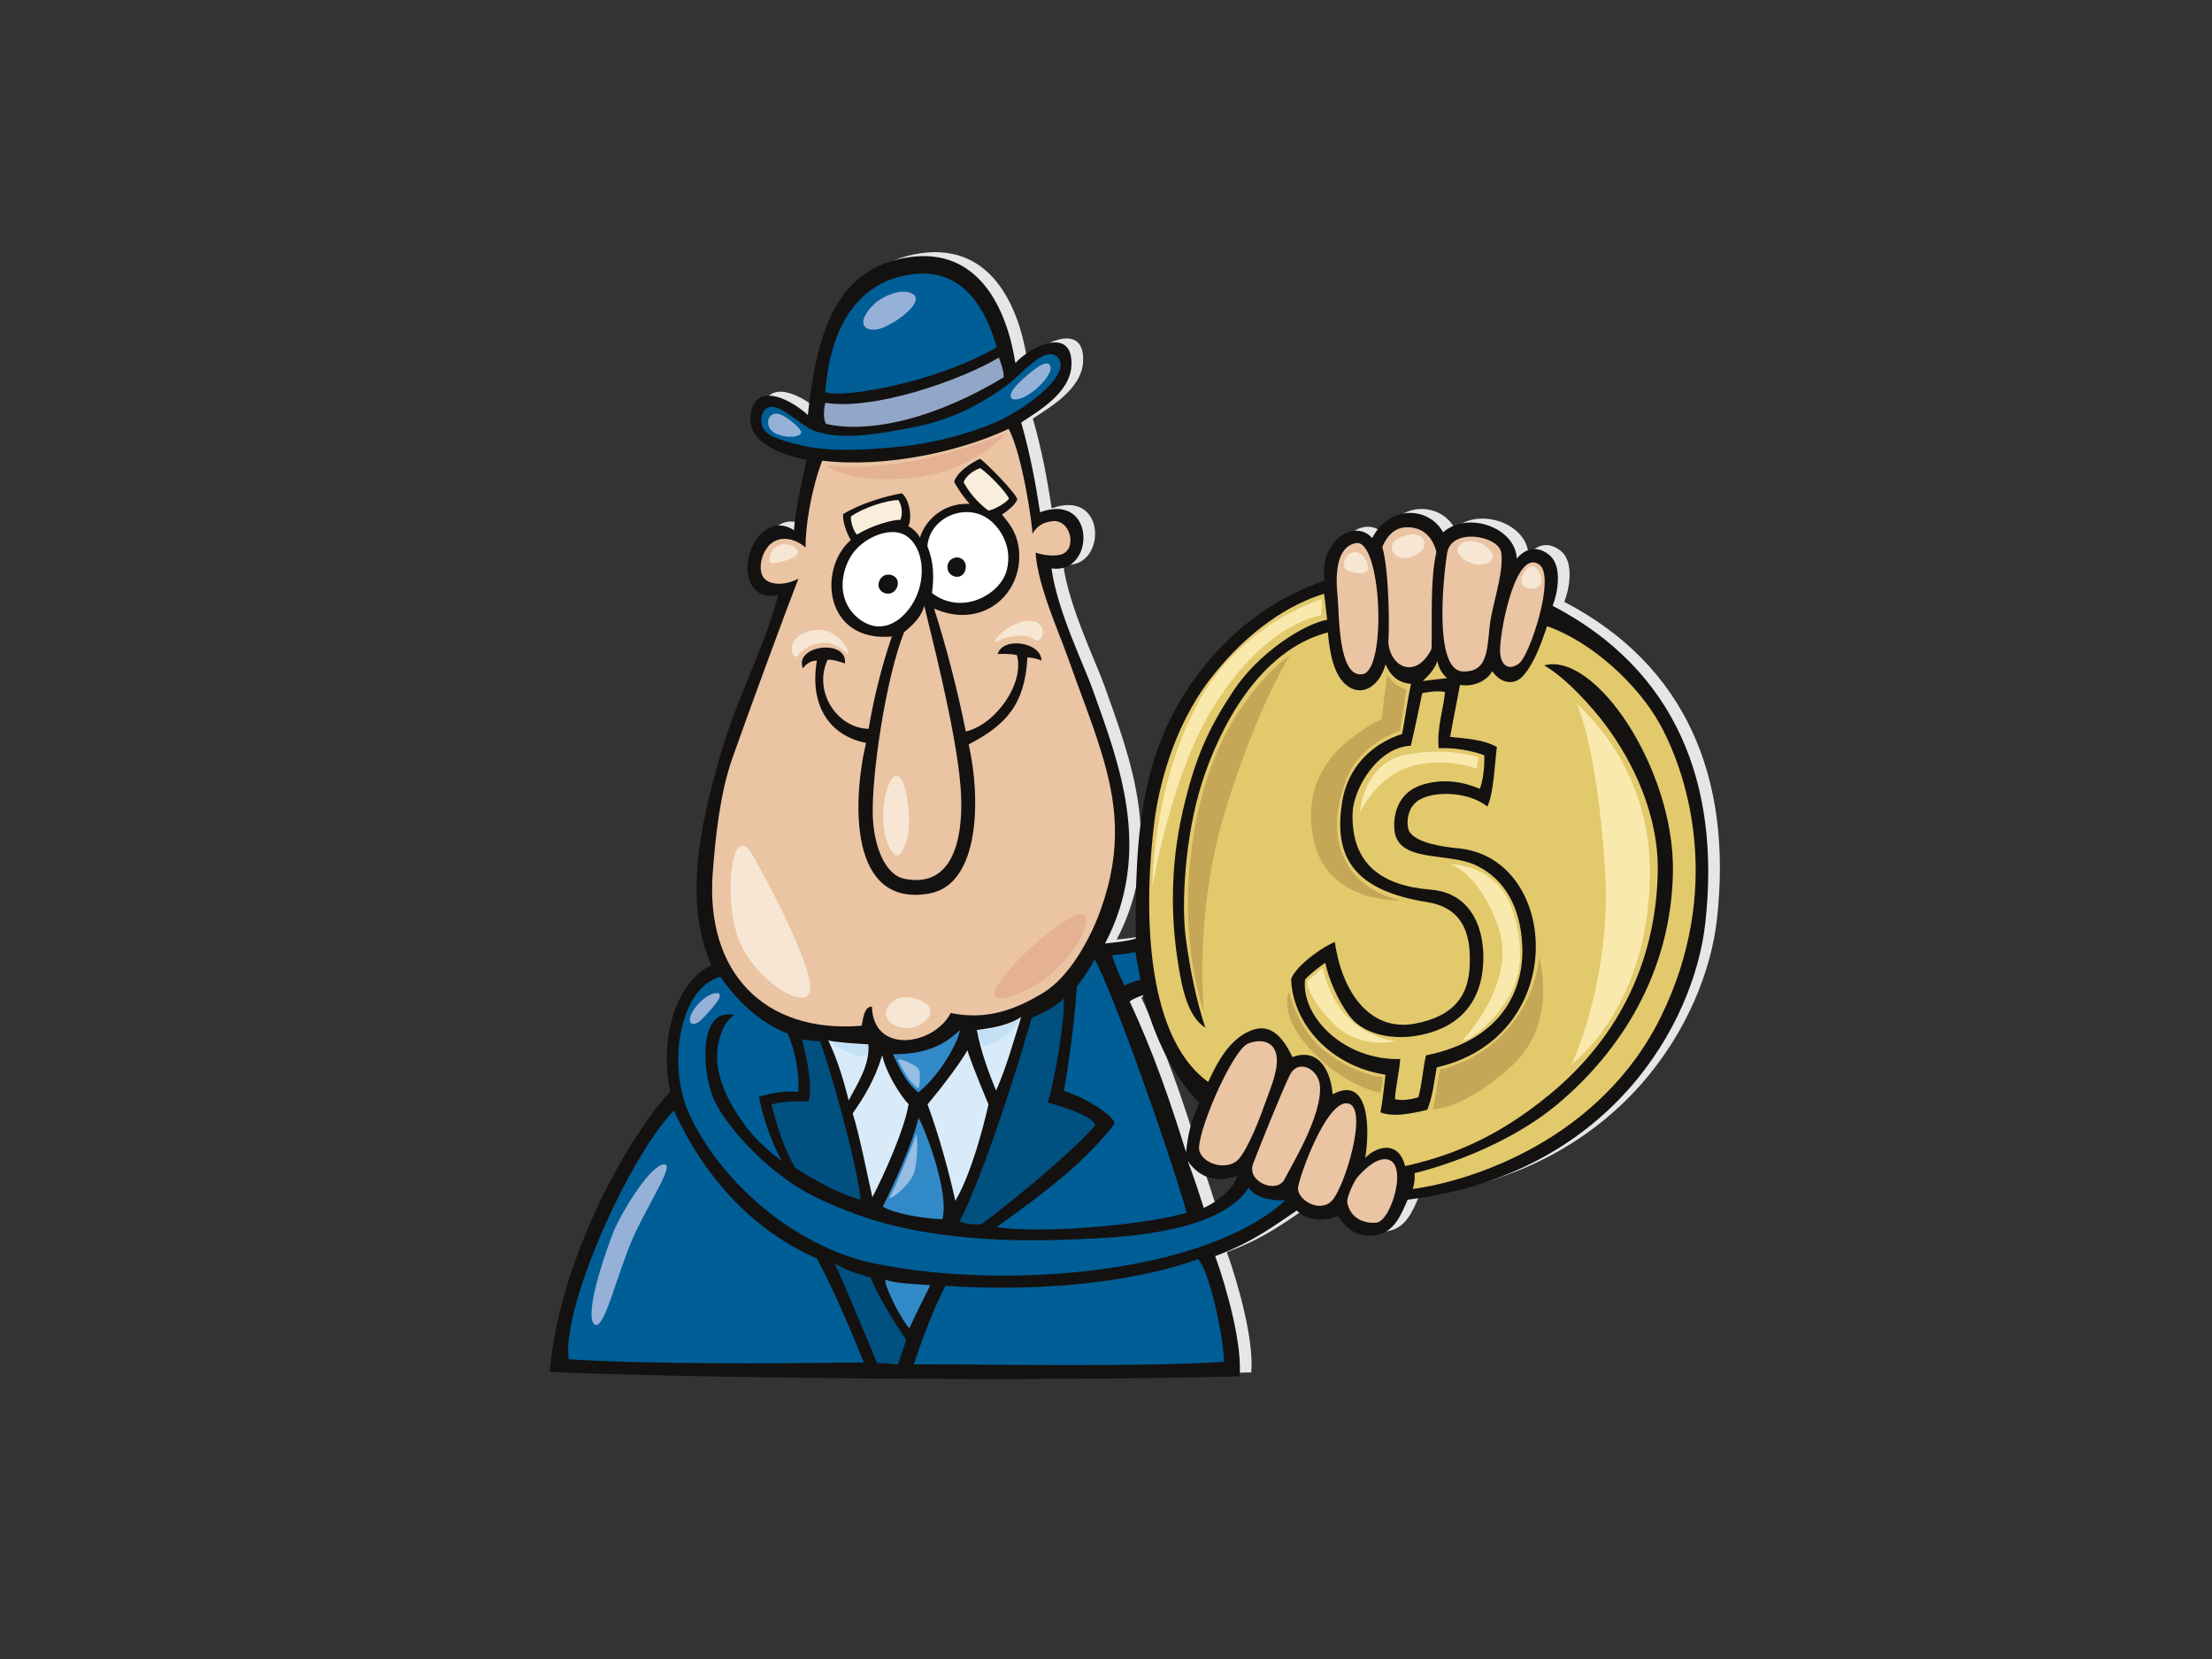 <?xml version="1.0" encoding="utf-8"?>
<!-- Generator: Adobe Illustrator 17.0.0, SVG Export Plug-In . SVG Version: 6.00 Build 0)  -->
<!DOCTYPE svg PUBLIC "-//W3C//DTD SVG 1.1//EN" "http://www.w3.org/Graphics/SVG/1.1/DTD/svg11.dtd">
<svg version="1.1" id="Layer_1" xmlns="http://www.w3.org/2000/svg" xmlns:xlink="http://www.w3.org/1999/xlink" x="0px" y="0px"
	 width="800px" height="600px" viewBox="0 0 800 600" enable-background="new 0 0 800 600" xml:space="preserve">
<rect x="0" y="0" width="800" height="600" fill="#333333" stroke="none"/>
<g>
	<path fill-rule="evenodd" clip-rule="evenodd" fill="#E5E6E6" d="M565.75,217.671c2.006-5.163,3.472-14.476-1.147-18.323
		c-4.12-3.43-8.472-2.747-11.838,1.259c-0.398-11.254-17.759-17.374-26.629-9.503c-4.923-9.114-19.236-10.304-25.646,2.064
		c-6.633-7.417-19.466,1.603-17.175,15.344c-10.305,3.664-27.67,11.203-43.886,31.411c-22.75,28.356-24.767,59.944-24.44,98.11
		c-3.153,0.974-7.366,1.381-11.113,1.766c17.668-33.723,4.701-65.985-4.379-91.603c-3.185-8.989-13.051-29.124-14.967-44.048
		c15.778,2.386,16.262-27.771-4.166-20.308c-1.669-10.69-3.404-20.427-6.813-32.463c6.002-4.014,17.665-10.571,18.161-20.552
		c0.706-14.167-14.103-7.62-20.265-0.971c-3.282-20.627-13.779-41.506-37.922-38.336c-28.152,3.697-34.088,29.779-37.141,57.14
		c-5.835-5.35-17.376-11.464-20.235-2.241c-3.757,12.13,11.483,16.829,19.749,18.452c-1.945,9.566-4.053,17.996-4.518,25.467
		c-9.75-6.337-17.833,6.199-16.72,15.388c0.649,5.35,4.377,9.73,11.051,7.99c-5.73,21.105-14.504,35.46-21.268,58.968
		c-7.178,24.954-12.968,52.69-2.914,74.9c-12.16,5.838-19.136,25.135-14.917,45.884c-12.897,13.115-39.916,58.223-43.579,101.277
		c47.399,2.059,169.222,3.665,249.502,1.609c1.014-11.228-4.435-31.308-8.833-43.513c13.741-5.039,21.314-11.013,29.536-16.486
		c2.979,3.435,9.849,4.352,14.715,1.912c3.375,4.728,6.812,7.937,13.68,7.022c6.87-0.915,9.33-7.467,11.679-12.825
		c73.275-9.156,103.551-63.732,107.622-99.833C626.721,281.35,609.714,240.574,565.75,217.671z M451.714,423.76
		c-1.273,4.79-7.17,9.418-12.14,11.675c-1.599-5.028-3.204-10.071-5.815-17C437.286,423.534,443.012,426.968,451.714,423.76z
		 M433.166,415.289c-5.594-18.026-11.739-35.984-20.38-54.499c1.086-0.945,3.436-1.833,4.808-2.287
		c4.123,14.655,10.278,28.729,20.377,38.937C435.039,403.766,433.851,408.652,433.166,415.289z"/>
	<path fill-rule="evenodd" clip-rule="evenodd" fill="#141111" d="M561.538,219.093c1.999-5.162,3.471-14.473-1.146-18.319
		c-4.126-3.43-8.476-2.747-11.84,1.26c-0.399-11.256-17.767-17.378-26.636-9.504c-4.918-9.117-19.23-10.303-25.645,2.063
		c-6.631-7.419-19.465,1.605-17.174,15.345c-10.305,3.66-27.671,11.2-43.887,31.406c-22.75,28.361-24.763,59.945-24.438,98.113
		c-3.152,0.977-7.364,1.381-11.112,1.766c17.67-33.718,4.7-65.987-4.379-91.601c-3.185-8.99-13.051-29.125-14.971-44.049
		c15.781,2.384,16.268-27.771-4.162-20.308c-1.667-10.692-3.407-20.427-6.815-32.465c6.002-4.011,17.663-10.568,18.162-20.548
		c0.705-14.167-14.106-7.622-20.263-0.974c-3.282-20.625-13.783-41.502-37.92-38.334c-28.157,3.698-34.091,29.78-37.145,57.14
		c-5.836-5.349-17.379-11.465-20.235-2.241c-3.759,12.13,11.48,16.83,19.748,18.451c-1.944,9.564-4.05,17.998-4.52,25.468
		c-9.745-6.336-17.83,6.2-16.714,15.387c0.645,5.349,4.375,9.729,11.048,7.987c-5.728,21.105-14.504,35.464-21.267,58.973
		c-7.18,24.948-12.969,52.685-2.918,74.899c-12.158,5.84-19.132,25.133-14.918,45.882c-12.892,13.115-39.913,58.228-43.576,101.28
		c47.4,2.059,169.226,3.665,249.499,1.607c1.019-11.223-4.43-31.304-8.828-43.513c13.739-5.037,21.315-11.007,29.535-16.484
		c2.979,3.432,9.85,4.352,14.714,1.913c3.375,4.728,6.813,7.939,13.681,7.022c6.868-0.917,9.332-7.465,11.681-12.825
		c73.275-9.154,103.548-63.73,107.619-99.835C622.507,282.774,605.501,241.997,561.538,219.093z M447.494,425.186
		c-1.268,4.788-7.163,9.416-12.132,11.675c-1.605-5.03-3.206-10.075-5.819-17.004C433.072,424.958,438.798,428.39,447.494,425.186z
		 M428.952,416.71c-5.592-18.024-11.738-35.984-20.384-54.497c1.09-0.945,3.438-1.833,4.81-2.289
		c4.125,14.655,10.278,28.732,20.379,38.942C430.822,405.188,429.635,410.074,428.952,416.71z"/>
	<path fill-rule="evenodd" clip-rule="evenodd" fill="#EAC4A3" d="M556.726,204.209c5.977,4.319-3.436,32.749-7.327,35.726
		c-3.894,2.972-7.045,0.596-6.874-5.267C542.778,226.235,548.482,198.256,556.726,204.209z"/>
	<path fill-rule="evenodd" clip-rule="evenodd" fill="#EAC4A3" d="M523.404,199.906c1.49-9.206,18.892-6.23,19.58,0.183
		c0.687,6.413-1.796,13.655-3.648,22.709c-1.852,9.052,0.225,20.502-10.309,20.044C518.494,242.383,521.911,209.111,523.404,199.906
		z"/>
	<path fill-rule="evenodd" clip-rule="evenodd" fill="#E2C96C" d="M523.404,245.242c-3.319,0.424-6.068,0.653-8.852,1.061
		c1.914-1.747,4.39-4.311,5.307-7.286C520.314,241.763,521.688,243.825,523.404,245.242z"/>
	<path fill-rule="evenodd" clip-rule="evenodd" fill="#E2C96C" d="M533.674,312.891c10.457,4.909,16.183,14.989,16.869,28.955
		c0.741,15.108-6.413,34.122-34.808,39.845c-1.174,4.849-1.405,10.432-2.747,15.112c-2.056,0.719-6.096,1.458-8.474,0.689
		c0.229-4.58,1.609-10.007,1.89-14.471c-20.211,0.5-35.911-15.176-34.411-28.812c1.636-1.762,5.494-4.925,7.334-5.952
		c1.14,5.723,4.683,14.01,9.012,19.533c5.372,6.844,17.819,9.512,30.37,5.199c10.096-3.469,15.51-10.758,17.176-19.923
		c2.15-11.856-0.857-29.914-18.505-31.317c-17.903-1.431-28.667-9.443-28.208-27.536c0.226-9.004,9.16-24.044,21.065-24.504
		c1.168-4.588,4.124-19.004,4.124-19.004s4.582-1.11,8.242-0.457c-0.453,5.721-3.013,12.974-2.289,20.375
		c8.932-0.451,16.489,2.521,16.489,2.521s0.355,6.954-1.602,12.135c-5.955-2.517-13.285-3.889-21.07-1.373
		c-7.784,2.518-10.277,9.501-9.854,15.88C505.107,312.281,523.378,308.059,533.674,312.891z"/>
	<path fill-rule="evenodd" clip-rule="evenodd" fill="#EAC4A3" d="M508.526,190.698c5.437-0.173,9.27,2.749,10.983,8.853
		c-2.328,10.177-1.486,24.353-1.77,35.063c-0.633,1.551-3.607,6.916-8.416,6.692c-4.807-0.228-7.468-6.019-7.167-9.881
		c0.298-3.858,0.338-24.405-2.219-33.628C501.537,193.907,504.349,190.829,508.526,190.698z"/>
	<path fill-rule="evenodd" clip-rule="evenodd" fill="#EAC4A3" d="M490.316,196.425c9.316-1.878,11.415,45.848,2.518,47.4
		c-8.98,1.568-8.434-21.817-9.099-28.335C482.954,207.848,483.226,197.854,490.316,196.425z"/>
	<path fill-rule="evenodd" clip-rule="evenodd" fill="#EAC4A3" d="M447.959,419.232c-3.667,4.124-12.512,2.23-14.163-2.917
		c-1.655-5.157,11.872-36.872,17.709-38.962c5.838-2.091,9.895,0.119,10.27,5.313c0.376,5.196-2.76,12.07-4.604,17.353
		C455.923,403.597,451.616,415.108,447.959,419.232z"/>
	<path fill-rule="evenodd" clip-rule="evenodd" fill="#005E96" d="M402.156,345.497c0,0,5.04-0.461,8.473-1.146
		c0.688,3.896,1.83,10.078,1.83,10.078s-2.975,0.461-5.723,2.059C404.308,351.965,402.156,345.497,402.156,345.497z"/>
	<path fill-rule="evenodd" clip-rule="evenodd" fill="#005E96" d="M429.191,438.628c-18.1,5.1-56.439,7.515-68.706,5.1
		c14.426-10.304,31.83-22.901,42.578-37.326c0.192-2.665-10.865-9.726-18.322-11.832c1.785-9.407,4.054-26.429,4.705-37.778
		c2.903-3.893,4.376-5.835,6.45-9.9C402.615,359.233,422.536,415.108,429.191,438.628z"/>
	<path fill-rule="evenodd" clip-rule="evenodd" fill="#005080" d="M289.995,375.938c1.365,0.146,4.608,0.632,6.553,0.632
		c2.595,6.326,13.418,43.561,14.706,57.313c-8.106-2.109-17.164-7.364-23.737-11.547c-4.262-7.503-6.855-16.096-8.477-22.908
		c3.89-1.13,8.916-1.13,13.436-1.178C293.843,391.52,291.683,382.082,289.995,375.938z"/>
	<path fill-rule="evenodd" clip-rule="evenodd" fill="#D9EBF8" d="M299.559,376.29c3.314,0.769,10.262,1.146,14.498,1.415
		c0.634,7.344-3.993,14.363-7.134,20.265C305.14,390.674,302.627,382.552,299.559,376.29z"/>
	<path fill-rule="evenodd" clip-rule="evenodd" fill="#D9EBF8" d="M308.382,402.671c3.892-5.509,7.945-11.997,10.701-21.073
		c1.133,5.997,6.647,14.913,9.52,17.718c-1.416,9.195-9.4,26.675-13.088,33.672C314.126,427.233,310.977,410.774,308.382,402.671z"
		/>
	<path fill-rule="evenodd" clip-rule="evenodd" fill="#318AC7" d="M322.933,381.251c10.689,0.089,18.199-2.734,24.197-8.738
		c-0.262,3.923-7.296,16.538-14.988,22.549C327.191,391.16,324.595,384.672,322.933,381.251z"/>
	<path fill-rule="evenodd" clip-rule="evenodd" fill="#318AC7" d="M332.215,404.291c2.28,3.825,11.306,27.255,8.594,36.637
		c-6.648-0.155-17.166-1.933-21.544-4.528C323.831,427.272,329.947,413.698,332.215,404.291z"/>
	<path fill-rule="evenodd" clip-rule="evenodd" fill="#D9EBF8" d="M335.457,399.428c5.313-6.363,12.38-15.674,14.395-19.597
		c2.141,6.627,7.652,19.597,7.652,19.597s-5.025,23.186-11.995,34.857C343.142,423.586,339.511,410.295,335.457,399.428z"/>
	<path fill-rule="evenodd" clip-rule="evenodd" fill="#D9EBF8" d="M353.291,372.52c4.379-0.648,10.862-1.301,16.043-4.728
		c-2.749,8.777-5.403,18.332-9.071,26.612C357.541,387.91,354.751,380.297,353.291,372.52z"/>
	<path fill-rule="evenodd" clip-rule="evenodd" fill="#005080" d="M373.071,368.14c5.093-1.922,10.569-5.623,11.671-7.132
		c0.52,6.372-2.914,28.693-5.833,37.771c1.73,0.406,17.084,4.676,17.183,8.27c-10.417,11.718-31.786,28.679-41.105,35.763
		c-3.889,0.162-5.584-0.258-7.966-0.995C355.188,426.035,367.557,388.081,373.071,368.14z"/>
	<path fill-rule="evenodd" clip-rule="evenodd" fill="#005E96" d="M331.564,99.013c19.454-1.62,26.633,17.962,28.857,26.589
		c-21.563,12.645-55.631,18.616-61.924,16.218C300.357,115.928,312.108,100.637,331.564,99.013z"/>
	<path fill-rule="evenodd" clip-rule="evenodd" fill="#92A6C7" d="M298.493,145.705c17.993,2.757,49.12-8.267,62.739-16.373
		c0.81,2.106,1.784,4.539,1.784,7.131c-29.019,17.349-51.716,19.779-64.199,16.864C297.682,151.866,297.842,148.139,298.493,145.705
		z"/>
	<path fill-rule="evenodd" clip-rule="evenodd" fill="#005E96" d="M275.955,154.785c-1.457-2.595-0.486-8.106,3.731-7.618
		c4.214,0.485,10.862,7.457,15.563,8.915c8.567,2.658,17.929,1.783,34.694-1.458c15.078-2.919,24.7-8.61,33.559-14.756
		c5.155-3.575,14.397-15.436,18.968-10.698c4.54,4.702-5.272,14.366-18.319,21.561c-8.997,4.964-25.778,9.567-39.234,10.863
		c-13.455,1.3-25.13,1.782-34.857-0.484C280.334,158.839,277.419,157.378,275.955,154.785z"/>
	<path fill-rule="evenodd" clip-rule="evenodd" fill="#EAC4A3" d="M257.766,315.727c0.994-13.385,2.696-28.961,7.081-41.439
		c5.733-16.318,20.006-55.072,23.914-65.03c-3.727,2.104-9.399,2.772-12.157,0.162c-3.081-2.919-1.135-11.186,3.404-13.621
		c4.544-2.429,9.565,0.486,11.348,2.268c-0.124-7.467,1.949-20.748,6-31.451c23.409,2.717,50.354-3.501,67.447-11.513
		c5.219,9.878,8.728,36.189,8.592,37.938c1.622-2.594,3.404-4.052,7.133-4.541c6.828-0.891,9.292,10.554,2.973,12.116
		c-2.81,0.693-6.702,0.047-8.97-0.769c0.754,11.93,8.411,28.65,11.673,37.939c4.213,11.999,8.399,22.221,11.996,33.886
		c5.496,17.845,7.944,35.021-0.179,57.511c-4.331,12.001-11.895,24.428-20.541,29.752c-10.733,6.611-21.109,10.014-33.647,7.44
		c-5.941,11.653-27.992,15.219-28.478-2.287c-3.03-0.196-3.243,5.185-3.752,6.89C276.267,373.83,255.103,351.549,257.766,315.727z"
		/>
	<path fill-rule="evenodd" clip-rule="evenodd" fill="#005E96" d="M205.685,491.586c-2.701-18.003,20.84-71.676,38.013-89.995
		c10.833,23.643,27.829,43.036,51.753,53.584c6.552,12.314,12.137,25.649,16.946,37.557
		C279.653,493.19,233.852,493.419,205.685,491.586z"/>
	<path fill-rule="evenodd" clip-rule="evenodd" fill="#005080" d="M327.737,484.491c0,0-1.6,5.429-2.974,8.928
		c-1.952-0.19-7.558-0.454-7.558-0.454s-13.654-32.917-15.342-35.954c4.353,2.289,7.1,3.435,13.051,5.039
		C318.578,471.437,327.737,484.491,327.737,484.491z"/>
	<path fill-rule="evenodd" clip-rule="evenodd" fill="#318AC7" d="M320.182,462.736c2.352,1.353,10.83,1.682,16.259,2.058
		c-2.978,6.187-4.989,9.875-7.556,15.573C326.619,478.427,319.624,465.068,320.182,462.736z"/>
	<path fill-rule="evenodd" clip-rule="evenodd" fill="#005E96" d="M442.694,492.503c-28.81,2.017-87.967,0.89-112.207,0.915
		c2.946-8.724,7.011-19.905,11.447-28.396c29.774,2.063,65.036-0.228,91.373-9.619C437.2,459.071,442.508,483.071,442.694,492.503z"
		/>
	<path fill-rule="evenodd" clip-rule="evenodd" fill="#005E96" d="M316.517,457.01c-30.01-6.155-56.63-30.676-67.322-54.271
		c-8.016-17.691-3.39-45.622,11.403-49.469c5.147,7.739,13.72,16.461,24.279,20.543c2.591,6.002,4.194,13.453,3.888,21.075
		c-4.699-0.484-9.563,0.326-14.263,1.787c1.131,6.324,4.052,15.728,8.267,23.182c-3.027-2.01-9.355-7.526-12.96-12.394
		c-4.566-6.175-12.664-18.27-9.918-30.464c0.945-4.194,2.288-7.56,5.666-9.916c-13.787-2.887-11.41,22.404-7.08,31.167
		c5.832,11.814,21.793,27.536,35.771,34.357c15.929,7.768,30.059,11.812,47.918,14.099c17.861,2.289,34.416,2.195,54.73,1.143
		c20.319-1.05,46.023-4.804,54.721-18.312c2.065,3.66,8.474,4.806,13.287,4.573C435.822,460.675,363.727,466.684,316.517,457.01z"/>
	<path fill-rule="evenodd" clip-rule="evenodd" fill="#EAC4A3" d="M464.671,426.329c-2.747,5.723-13.967,1.146-11.452-5.498
		c1.596-4.206,10.308-26.103,13.282-32.056c2.978-5.952,10.307-2.291,10.857,3.809C478.339,403.417,466.733,422.037,464.671,426.329
		z"/>
	<path fill-rule="evenodd" clip-rule="evenodd" fill="#EAC4A3" d="M481.618,434.344c-4.583,4.578-12.825-0.687-12.139-5.039
		c0.765-4.836,10.534-31.828,18.091-30.226C495.129,400.685,486.197,429.761,481.618,434.344z"/>
	<path fill-rule="evenodd" clip-rule="evenodd" fill="#EAC4A3" d="M497.902,442.169c-2.996,0.386-9.184-0.498-10.625-7.086
		c-0.453-2.095,2.762-8.314,3.542-9.204c2.07-2.362,6.21-6.664,10.035-6.648C509.835,419.262,503.317,441.469,497.902,442.169z"/>
	<path fill-rule="evenodd" clip-rule="evenodd" fill="#E2C96C" d="M600.918,367.257c-21.91,45.119-69.154,59.996-89.993,62.744
		c0.919-2.517,0.687-5.724,0.687-5.724s30.039-6.721,51.981-25.19c22.117-18.617,40.834-46.929,41.446-83.813
		c0.609-36.882-27.935-79.689-46.572-74.638c8.331,4.799,17.63,15.515,21.963,21.251c9.806,12.995,19.68,32.675,19.117,54.072
		c-0.918,34.583-16.234,61.067-39.156,79.924c-20.336,16.725-37.326,22.444-52.21,25.863c-2.52-9.843-10.764-6.865-14.429-2.973
		c1.781-10.769,1.343-30.101-11.791-23.001c-0.661-8.535-5.08-16.993-14.519-13.462c-3.001-6.13-7.353-12.771-15.137-9.562
		c-7.785,3.202-12.073,11.486-15.341,18.558c-23.614-17.027-23.13-65.273-19.468-94.125c1.461-11.497,6.415-33.66,20.152-51.522
		c13.739-17.861,29.084-27.25,41.219-30.916c0.407,2.394,0.722,6.489,1.146,9.389c-8.704,1.602-24.962,12.14-33.89,25.646
		c-8.93,13.511-13.97,24.045-18.551,44.427c-4.282,19.062-4.122,37.557-1.567,53.75c1.325,8.43,3.257,19.517,9.916,23.732
		c-3.31-9.93-5.656-21.703-7.086-32.584c-1.587-12.104-0.347-36.425,5.835-55.891c6.183-19.464,20.509-47.97,45.568-54.5
		c0.589,6.301,1.831,16.027,7.558,19.693c5.728,3.664,11.452-1.143,13.292-8.122c2.05,4.456,4.57,6.52,9.209,7.083
		c-1.24,5.845-2.118,12.269-3.187,18.067c-11.521,3.71-19.632,12.524-21.604,24.083c-3.531,20.686,4.329,32.539,30.686,36.761
		c15.036,2.403,15.612,14.916,15.357,22.743c-0.339,10.422-5.053,18.471-19.936,21.219c-14.884,2.745-25.878-9.386-28.856-29.539
		c-3.073,1.002-13.508,7.784-15.799,13.282c0.459,16.032,13.969,31.598,34.129,34.706c-0.467,3.768-1.076,10.053-1.841,13.613
		c4.863,1.821,10.989,0.458,16.946-0.917c2.082-5.094,2.516-10.76,3.433-15.343c24.244-5.591,35.344-24.535,35.811-42.515
		c0.468-17.983-9.706-34.998-28.024-36.715c-4.884-0.458-15.571-1.837-17.824-6.317c-0.867-1.718-1.409-9.028,4.772-11.777
		c6.185-2.75,17.17-2.061,23.584,2.979c2.372-5.193,2.644-15.928,3.435-21.524c-5.035-2.747-10.532-2.978-16.914-3.679
		c1.341-7.546,2.646-13.649,3.543-18.771c6.274,0.915,10.396-2.525,11.687-4.959c3.447,4.893,8.338,4.978,11.306,1.518
		c4.202-4.901,6.642-12.362,8.532-17.813c16.173,5.668,32.962,21.137,40.929,35.678
		C610.985,281.359,622.831,322.136,600.918,367.257z"/>
	<path fill-rule="evenodd" clip-rule="evenodd" fill="#141111" d="M337.813,220.095c4.258,13.119,8.777,30.646,11.477,44.448
		c10.71-2.459,21.337-17.289,18.482-27.6c-2.223-0.556-5.156-0.476-6.979-0.399c1.952-6.449,15.861-4.279,15.861,2.382
		c-1.428-0.712-3.649-1.11-5.075-1.189c-0.873,17.13-7.855,24.54-21.255,31.491c4.333,18.78,4.363,50.659-14.281,53.936
		c-28.953,5.091-27.825-32.996-22.841-54.491c-13.165-2.583-20.543-13.484-17.768-29.747c-1.747-0.079-3.648,0.873-5.081,2.778
		c-3.206-8.42,16.219-10.76,15.227-1.772c-1.818-0.609-4.512-1.51-6.261-1.322c-5.319,11.372,3.319,24.729,14.834,24.984
		c1.699-10.299,4.522-22.134,8.408-33.392c-24.27,2.222-26.967-24.349-14.854-34.9c-1.565-2.538-3.067-6.866-2.756-9.361
		c6.267-3.882,15.16-6.47,21.178-7.532c2.935,2.219,3.807,9.127,2.379,11.899c1.509,0.634,3.731,2.929,4.204,4.201
		c1.351-4.918,7.138-12.692,17.928-12.294c-2.302-2.617-4.283-5.556-5.554-7.933c1.043-3.625,6.04-6.807,9.374-8.377
		c2.288,1.555,13.46,12.951,13.473,14.803c-1.271,2.459-3.64,4.05-5.554,5.39c2.548,3.181,6.265,7.143,6.247,15.228
		C368.595,216.022,354.498,227.478,337.813,220.095z"/>
	<path fill-rule="evenodd" clip-rule="evenodd" fill="#F9EEDB" d="M364.915,180.231c-1.746-3.017-6.9-8.407-10.391-10.948
		c-2.457,0.875-5.079,2.703-6.027,5.078c1.664,3.252,4.917,7.298,8.962,10.313C359.801,184.317,364.438,181.498,364.915,180.231z"/>
	<path fill-rule="evenodd" clip-rule="evenodd" fill="#F9EEDB" d="M307.725,186.815c-0.158,2.06,1.27,5.944,2.223,6.503
		c5.787-3.493,12.892-5.367,15.703-5.316c1.267-3.252-0.158-6.264-0.713-7.134C321.179,180.773,312.168,183.561,307.725,186.815z"/>
	<path fill-rule="evenodd" clip-rule="evenodd" fill="#FFFFFF" d="M364.122,206.168c2.221-8.804-2.708-15.405-6.268-18.166
		c-8.486-6.579-21.732-0.835-22.447,9.598c2.381,5.791,2.381,11.186,1.666,16.894C347.939,222.823,361.901,214.969,364.122,206.168z
		"/>
	<path fill-rule="evenodd" clip-rule="evenodd" fill="#FFFFFF" d="M306.773,202.916c-4.004,8.63-1.905,16.733,4.363,21.257
		c9.586,6.919,19.115-2.536,21.496-11.976c2.378-9.439-1.268-17.781-7.138-19.434C319.863,191.176,310.344,195.222,306.773,202.916z
		"/>
	<path fill-rule="evenodd" clip-rule="evenodd" fill="#EAC4A3" d="M327,228.614c-6.56,16.288-11.863,51.814-11.34,66.627
		c0.356,10.18,4.117,21.137,11.525,22.609c18.935,3.763,21.516-17.739,20.189-33.647c-1.805-21.729-11.649-58.446-13.076-65.107
		C333.11,223.06,330.8,225.466,327,228.614z"/>
	<path fill-rule="evenodd" clip-rule="evenodd" fill="#141111" d="M344.292,208.074c-2.222-1.351-2.139-4.682,0-5.951
		c2.355-1.393,5.155,0.159,4.997,3.094C349.13,208.151,346.511,209.421,344.292,208.074z"/>
	<path fill-rule="evenodd" clip-rule="evenodd" fill="#141111" d="M324.462,212.275c-1.662,4.441-8.087,2.232-6.502-2.057
		C319.544,205.93,326.127,207.832,324.462,212.275z"/>
	<path fill-rule="evenodd" clip-rule="evenodd" fill="#F6E6D3" d="M319.496,292.783c0.216-4.754,2.058-11.81,4.521-12.14
		c3.573-0.478,4.764,11.188,4.764,17.14c0,5.952-3.094,14.998-6.19,10.235C319.496,303.258,319.257,298.02,319.496,292.783z"/>
	<path fill-rule="evenodd" clip-rule="evenodd" fill="#F6E6D3" d="M327.354,360.632c5.495,0,12.379,3.567,7.618,8.33
		c-4.762,4.763-12.141,2.86-14.046-0.477C319.019,365.155,322.83,360.632,327.354,360.632z"/>
	<path fill-rule="evenodd" clip-rule="evenodd" fill="#F6E6D3" d="M360.919,231.841c1.934-1.139,9.285-3.338,12.855-0.716
		c3.572,2.621,5.425-5.548,0-6.428C364.966,223.27,356.871,234.221,360.919,231.841z"/>
	<path fill-rule="evenodd" clip-rule="evenodd" fill="#F6E6D3" d="M306.876,236.127c0.291,2.024-3.568-4.522-9.996-3.573
		c-4.629,0.686-7.383,3.094-8.572,4.762c-1.191,1.667-4.868-4.986,2.382-8.332C299.973,224.697,306.401,232.795,306.876,236.127z"/>
	<path fill-rule="evenodd" clip-rule="evenodd" fill="#F6E6D3" d="M281.404,197.319c2.101-1.045,5.953-0.472,7.145,1.908
		c1.188,2.38-8.57,5.238-9.762,4.286C277.596,202.558,278.547,198.747,281.404,197.319z"/>
	<path fill-rule="evenodd" clip-rule="evenodd" fill="#F6E6D3" d="M271.88,308.733c2.384,3.875,20.474,36.902,21.189,47.851
		c0.715,10.949-19.282-1.189-25.473-15.712C261.406,326.348,264.264,296.354,271.88,308.733z"/>
	<path fill-rule="evenodd" clip-rule="evenodd" fill="#E4B194" d="M298.782,168.277c0,0,12.617,1.903,30.709-1.427
		c18.095-3.333,34.52-10.239,34.52-10.239s-11.426,13.809-34.279,16.189C306.876,175.182,298.782,168.277,298.782,168.277z"/>
	<path fill-rule="evenodd" clip-rule="evenodd" fill="#95B1D8" d="M316.164,109.951c2.564-2.484,9.997-6.19,14.045-3.57
		c4.046,2.618-4.999,9.762-10.952,12.14C313.305,120.903,308.546,117.333,316.164,109.951z"/>
	<path fill-rule="evenodd" clip-rule="evenodd" fill="#95B1D8" d="M282.357,149.946c2.052,0.781,6.903,4.522,7.379,6.189
		c0.478,1.668-4.312,2.781-9.045,0.716C275.955,154.785,277.358,148.042,282.357,149.946z"/>
	<path fill-rule="evenodd" clip-rule="evenodd" fill="#95B1D8" d="M370.203,136.852c3.673-3.252,8.094-6.902,9.523-4.761
		c1.428,2.143-3.097,7.857-8.332,10.952C366.155,146.138,361.869,144.231,370.203,136.852z"/>
	<path fill-rule="evenodd" clip-rule="evenodd" fill="#95B1D8" d="M250.708,365.477c1.836-2.978,5.905-6.641,8.855-6.267
		c2.951,0.365-2.95,6.636-5.902,9.589C250.708,371.751,247.758,370.272,250.708,365.477z"/>
	<path fill-rule="evenodd" clip-rule="evenodd" fill="#95B1D8" d="M221.562,446.277c2.332-6.23,12.546-23.615,18.078-25.089
		c5.537-1.474-5.532,14.391-11.069,27.303c-5.532,12.91-9.96,32.093-13.281,30.621C211.97,477.638,214.923,463.988,221.562,446.277z
		"/>
	<path fill-rule="evenodd" clip-rule="evenodd" fill="#C3E0F4" d="M300.435,376.821c0,0,2.98,0.324,6.46,0.66
		c3.477,0.331,6.951,0.5,6.951,0.5s0.165,1.324,0,2.563c-0.164,1.242-0.864,1.753-4.054,0.993
		C303.5,380.051,300.435,376.821,300.435,376.821z"/>
	<path fill-rule="evenodd" clip-rule="evenodd" fill="#C3E0F4" d="M353.753,372.761c0,0,4.967-0.415,8.608-1.57
		c3.644-1.162,6.543-2.901,6.543-2.901s-1.404,3.649-4.968,6.128c-3.561,2.483-8.775,4.719-9.023,3.64
		C354.664,376.983,353.753,372.761,353.753,372.761z"/>
	<path fill-rule="evenodd" clip-rule="evenodd" fill="#96BEE2" d="M324.863,383.647c0.217,0.577,2.627,4.904,3.765,6.5
		c1.14,1.6,3.077,3.423,3.534,3.423c0.458,0,0.913-5.819,0-7.074C331.249,385.242,324.179,381.822,324.863,383.647z"/>
	<path fill-rule="evenodd" clip-rule="evenodd" fill="#96BEE2" d="M327.715,419.695c0.986-2.364,2.965-7.189,3.534-9.126
		c0.57-1.942,0.802,6.954-0.34,12.545c-1.141,5.589-10.495,12.09-9.011,9.578C323.381,430.186,325.659,424.597,327.715,419.695z"/>
	<path fill-rule="evenodd" clip-rule="evenodd" fill="#E4B194" d="M376.445,339.637c9.629-8.024,19.39-13.912,15.597-3.371
		c-3.792,10.541-16.015,21.498-27.819,24.448C352.421,363.665,366.33,348.069,376.445,339.637z"/>
	<path fill-rule="evenodd" clip-rule="evenodd" fill="#F6E6D3" d="M490.256,199.691c2.148,0,4.637,2.952,4.637,5.904
		c0,2.95-8.853,1.682-8.853-0.845C486.04,202.224,487.307,199.691,490.256,199.691z"/>
	<path fill-rule="evenodd" clip-rule="evenodd" fill="#F6E6D3" d="M505.01,195.056c1.51-1.133,7.586-3.374,9.696,0
		c2.103,3.372-2.531,6.745-6.744,6.745C503.745,201.8,501.639,197.588,505.01,195.056z"/>
	<path fill-rule="evenodd" clip-rule="evenodd" fill="#F6E6D3" d="M529.038,196.321c2.664-1.334,7.588-0.426,10.118,2.948
		c2.522,3.373-1.691,5.903-6.328,4.637C528.195,202.642,524.82,198.432,529.038,196.321z"/>
	<path fill-rule="evenodd" clip-rule="evenodd" fill="#F6E6D3" d="M553.244,204.987c1.659-0.784,4.197,1.236,4.197,5.03
		c0,3.789-6.08,3.559-7.008,1.198C549.646,209.232,551.582,205.773,553.244,204.987z"/>
	<path fill-rule="evenodd" clip-rule="evenodd" fill="#F9E9AD" d="M477.835,222.482l0.29-5.81c0,0-30.225,8.718-45.917,39.525
		c-15.7,30.806-15.405,64.519-15.405,64.519s6.417-38.289,20.345-62.194C456.619,225.102,477.835,222.482,477.835,222.482z"/>
	<path fill-rule="evenodd" clip-rule="evenodd" fill="#F9E9AD" d="M491.786,293.977c0,0,1.159-17.729,16.274-20.926
		c15.117-3.194,26.739,0.876,26.739,0.876l-0.872,4.065c0,0-12.207-4.646-24.413-0.58
		C497.307,281.482,491.786,293.977,491.786,293.977z"/>
	<path fill-rule="evenodd" clip-rule="evenodd" fill="#F9E9AD" d="M524.338,312.578c0,0,17.44-0.582,22.959,17.435
		c5.52,18.024,1.162,28.49-6.684,37.497c-7.844,9.007-11.917,9.007-11.917,9.007s20.521-21.032,13.08-41.561
		C534.507,314.903,524.338,312.578,524.338,312.578z"/>
	<path fill-rule="evenodd" clip-rule="evenodd" fill="#F9E9AD" d="M472.893,354.722l5.524-4.649c0,0,1.7,9.334,7.556,16.276
		c7.848,9.302,18.596,10.169,18.596,10.169s-13.073,3.485-22.955-6.974C471.732,359.078,472.893,354.722,472.893,354.722z"/>
	<path fill-rule="evenodd" clip-rule="evenodd" fill="#F9E9AD" d="M570.229,254.615c0,0,26.248,21.042,26.472,59.996
		c0.292,49.412-28.272,70.332-28.272,70.332s14.738-31.11,12.012-71.469C577.438,269.029,570.229,254.615,570.229,254.615z"/>
	<path fill-rule="evenodd" clip-rule="evenodd" fill="#C5A757" d="M508.642,249.509l-2.322,14.824c0,0-14.535,4.361-19.475,17.73
		c-4.942,13.367-4.359,23.829,1.745,32.548c6.1,8.72,18.018,11.045,18.018,11.045s-26.284,1.287-31.39-21.509
		c-4.358-19.468,5.524-30.808,12.79-36.62c7.265-5.811,11.624-7.263,11.624-7.263l2.036-16.275c0,0,1.45,2.323,3.198,3.486
		C506.608,248.638,508.642,249.509,508.642,249.509z"/>
	<path fill-rule="evenodd" clip-rule="evenodd" fill="#C5A757" d="M520.848,386.692c0,0,13.372-2.036,24.413-14.533
		c11.041-12.497,11.339-26.157,11.339-26.157s7.262,23.832-9.887,39.526c-17.144,15.696-28.477,15.696-28.477,15.696
		s0.871-4.069,1.45-8.138C520.267,389.015,520.848,386.692,520.848,386.692z"/>
	<path fill-rule="evenodd" clip-rule="evenodd" fill="#C5A757" d="M466.501,237.013c0,0-23.427,15.5-32.554,53.769
		c-10.461,43.887,1.451,74.985,1.451,74.985s-3.772-35.167,7.85-72.95C454.874,255.033,466.501,237.013,466.501,237.013z"/>
	<path fill-rule="evenodd" clip-rule="evenodd" fill="#C5A757" d="M466.208,358.79c0,0,3.306,13.982,13.079,21.506
		c11.335,8.718,20.928,9.302,20.928,9.302l-0.873,5.52c0,0-11.042-1.164-23.831-13.95
		C461.707,367.364,466.208,358.79,466.208,358.79z"/>
</g>
</svg>
